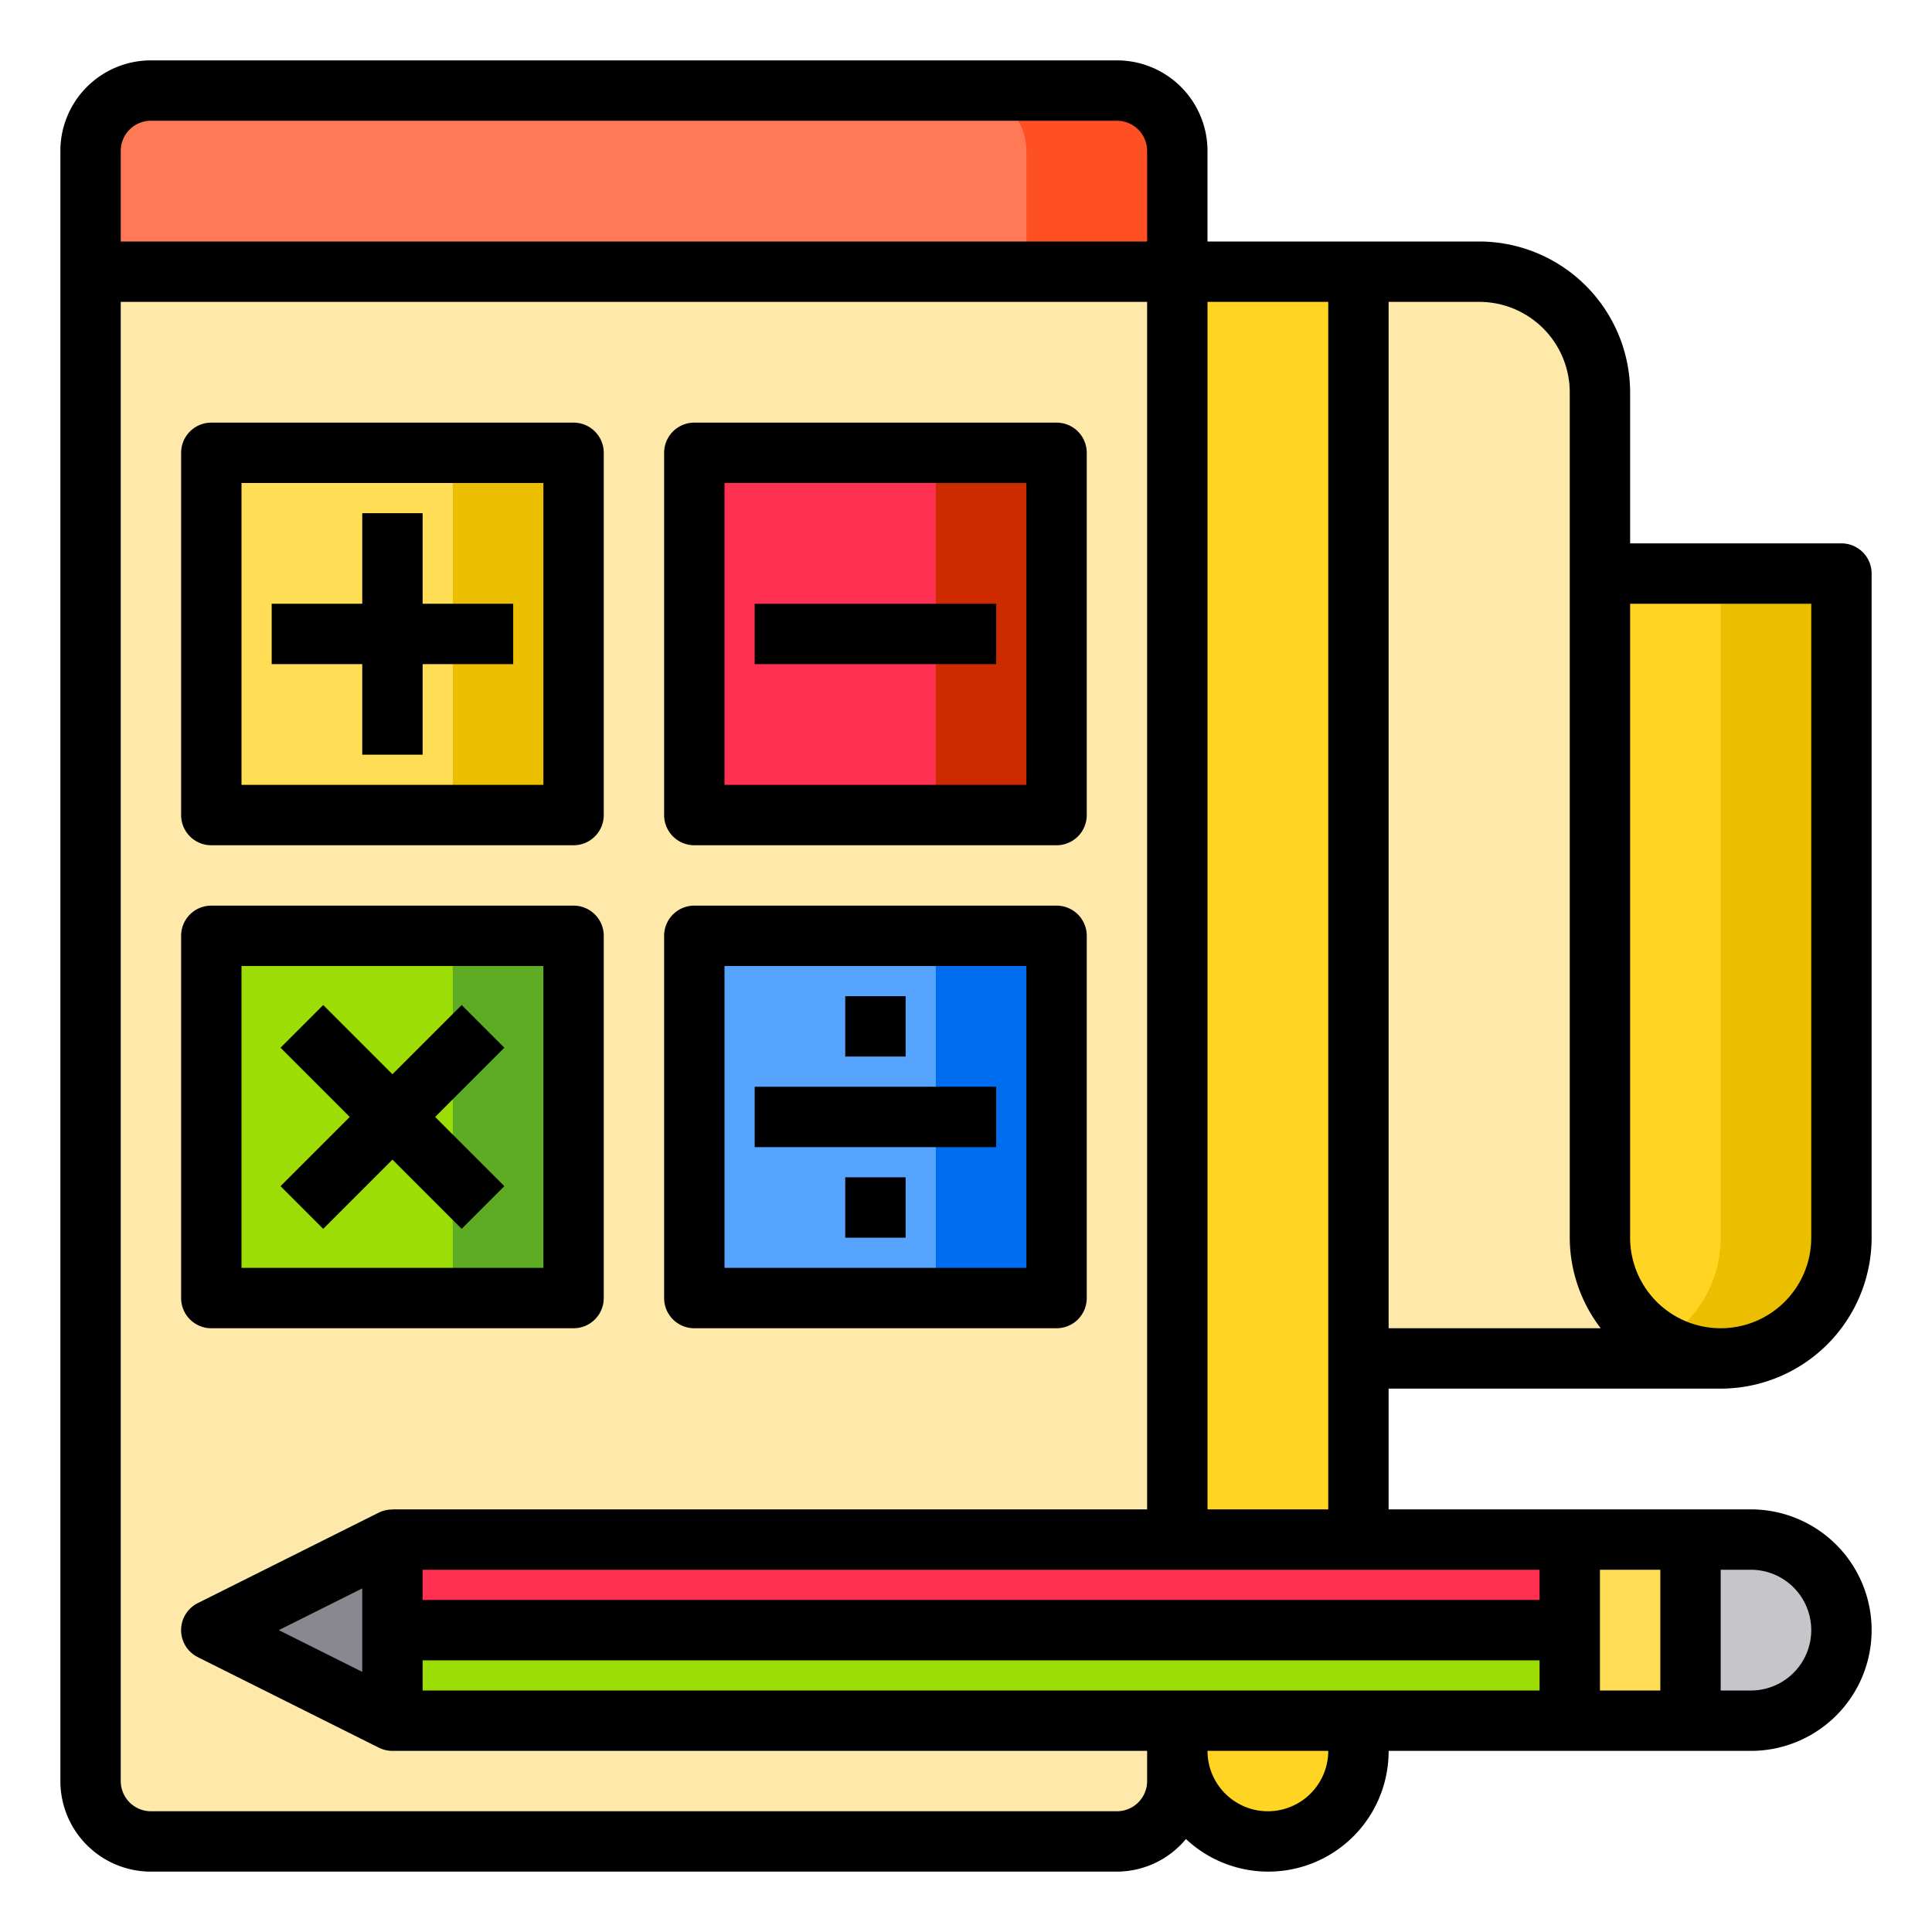 <svg height="512" viewBox="0 0 64 64" width="512" xmlns="http://www.w3.org/2000/svg"><g id="Document"><path d="m39 59a2.006 2.006 0 0 1 -2 2h-32a2.006 2.006 0 0 1 -2-2v-50h36z" fill="#fee9ab"/><path d="m61 19v22a4 4 0 0 1 -8 0v-22z" fill="#ffd422"/><path d="m61 19v22a3.994 3.994 0 0 1 -6 3.46 3.98 3.98 0 0 0 2-3.46v-22z" fill="#ebbf00"/><path d="m58 51a3 3 0 0 1 0 6h-2v-6z" fill="#c6c5ca"/><path d="m57 45h-12v-36h4a4 4 0 0 1 4 4v28a4 4 0 0 0 4 4z" fill="#fee9ab"/><path d="m56 51v6h-1-3v-3-3h3z" fill="#ffde55"/><path d="m13 54h39v3h-39z" fill="#9cdd05"/><path d="m13 51h39v3h-39z" fill="#ff3051"/><path d="m45 57v1a3 3 0 0 1 -6 0v-1z" fill="#ffd422"/><path d="m39 9h6v42h-6z" fill="#ffd422"/><path d="m39 5v4h-36v-4a2.006 2.006 0 0 1 2-2h32a2.006 2.006 0 0 1 2 2z" fill="#ff7956"/><path d="m39 5v4h-5v-4a2.006 2.006 0 0 0 -2-2h5a2.006 2.006 0 0 1 2 2z" fill="#ff5023"/><path d="m23 31h12v12h-12z" fill="#57a4ff"/><path d="m23 15h12v12h-12z" fill="#ff3051"/><path d="m7 31h12v12h-12z" fill="#9cdd05"/><path d="m7 15h12v12h-12z" fill="#ffde55"/><path d="m13 54v3l-6-3 6-3z" fill="#898890"/><path d="m31 31h4v12h-4z" fill="#006df0"/><path d="m31 15h4v12h-4z" fill="#cd2a00"/><path d="m15 31h4v12h-4z" fill="#5eac24"/><path d="m15 15h4v12h-4z" fill="#ebbf00"/><path d="m57 46a5.006 5.006 0 0 0 5-5v-22a1 1 0 0 0 -1-1h-7v-5a5.006 5.006 0 0 0 -5-5h-9v-3a3 3 0 0 0 -3-3h-32a3 3 0 0 0 -3 3v54a3 3 0 0 0 3 3h32a2.981 2.981 0 0 0 2.286-1.08 3.986 3.986 0 0 0 6.714-2.92h12a4 4 0 0 0 0-8h-12v-4zm3-5a3 3 0 0 1 -6 0v-21h6zm-8-28v28a4.948 4.948 0 0 0 1.026 3h-7.026v-34h3a3 3 0 0 1 3 3zm-47-9h32a1 1 0 0 1 1 1v3h-34v-3a1 1 0 0 1 1-1zm33 55a1 1 0 0 1 -1 1h-32a1 1 0 0 1 -1-1v-49h34v40h-25v.005a1 1 0 0 0 -.447.1l-6 3a1 1 0 0 0 0 1.79l6 3a1 1 0 0 0 .447.105h25zm-26-6.382v2.764l-2.764-1.382zm30 7.382a2 2 0 0 1 -2-2h4a2 2 0 0 1 -2 2zm-28-4v-1h37v1zm46-2a2 2 0 0 1 -2 2h-1v-4h1a2 2 0 0 1 2 2zm-5 2h-2v-4h2zm-4-3h-37v-1h37zm-11-3v-40h4v40z"/><path d="m7 28h12a1 1 0 0 0 1-1v-12a1 1 0 0 0 -1-1h-12a1 1 0 0 0 -1 1v12a1 1 0 0 0 1 1zm1-12h10v10h-10z"/><path d="m23 28h12a1 1 0 0 0 1-1v-12a1 1 0 0 0 -1-1h-12a1 1 0 0 0 -1 1v12a1 1 0 0 0 1 1zm1-12h10v10h-10z"/><path d="m23 44h12a1 1 0 0 0 1-1v-12a1 1 0 0 0 -1-1h-12a1 1 0 0 0 -1 1v12a1 1 0 0 0 1 1zm1-12h10v10h-10z"/><path d="m14 17h-2v3h-3v2h3v3h2v-3h3v-2h-3z"/><path d="m25 20h8v2h-8z"/><path d="m7 44h12a1 1 0 0 0 1-1v-12a1 1 0 0 0 -1-1h-12a1 1 0 0 0 -1 1v12a1 1 0 0 0 1 1zm1-12h10v10h-10z"/><path d="m15.293 33.293-2.293 2.293-2.293-2.293-1.414 1.414 2.293 2.293-2.293 2.293 1.414 1.414 2.293-2.293 2.293 2.293 1.414-1.414-2.293-2.293 2.293-2.293z"/><path d="m25 36h8v2h-8z"/><path d="m28 33h2v2h-2z"/><path d="m28 39h2v2h-2z"/></g></svg>